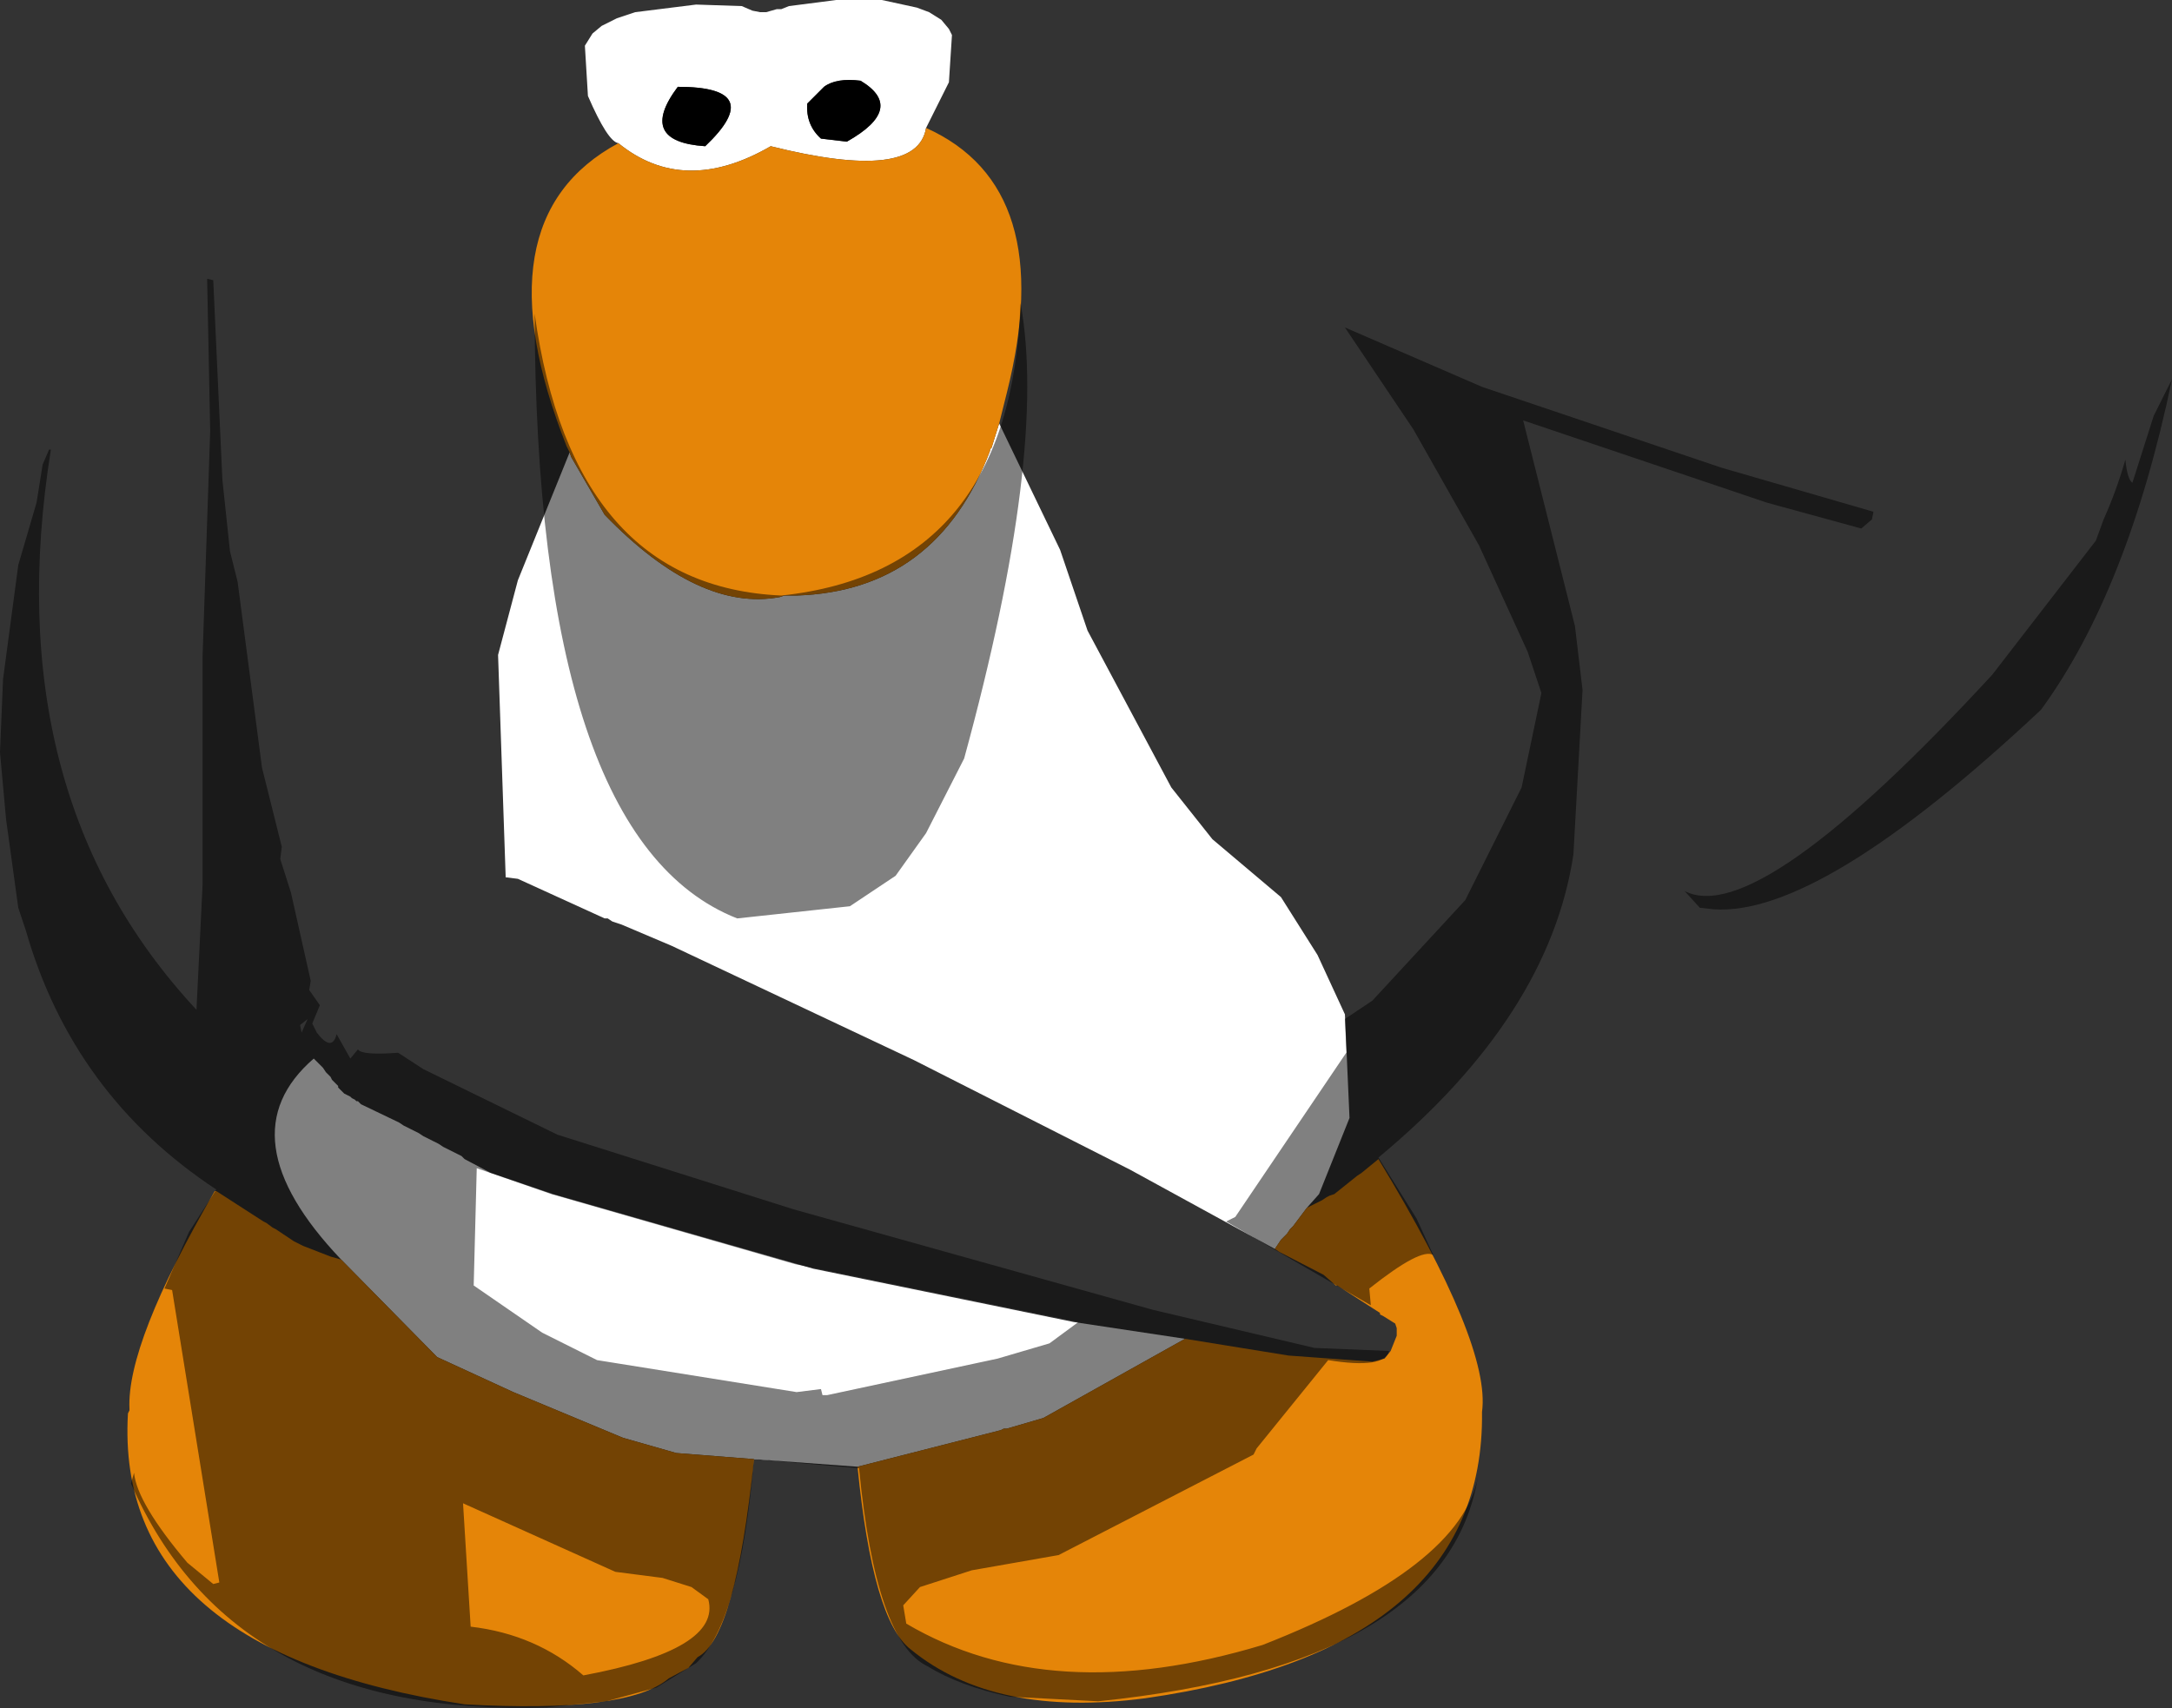 <?xml version="1.0" encoding="UTF-8" standalone="no"?>
<svg xmlns:ffdec="https://www.free-decompiler.com/flash" xmlns:xlink="http://www.w3.org/1999/xlink" ffdec:objectType="shape" height="280.35px" width="356.5px" xmlns="http://www.w3.org/2000/svg">
  <rect width="100%" height="100%" fill="#333333" stroke="none"/>
  <g transform="matrix(1.0, 0.0, 0.0, 1.0, 132.75, 77.75)">
    <path d="M-31.25 -54.25 Q-33.0 -54.5 -36.25 -62.0 L-36.75 -70.25 -35.5 -72.25 -34.0 -73.5 -31.5 -74.75 -28.5 -75.75 -18.5 -77.0 -11.0 -76.75 -9.25 -76.0 -8.0 -75.75 -7.0 -75.75 -5.25 -76.25 -4.5 -76.25 -3.25 -76.75 4.5 -77.75 12.0 -77.75 17.75 -76.5 19.75 -75.75 21.75 -74.5 23.0 -73.0 23.5 -72.0 23.0 -64.25 19.25 -56.75 Q17.75 -47.75 -6.25 -53.75 -20.5 -45.5 -31.25 -54.25 M31.25 -8.25 L41.25 12.5 45.75 25.75 59.5 51.5 66.25 60.0 77.5 69.5 83.5 79.0 88.0 88.75 88.75 105.75 83.75 118.25 81.75 120.5 79.5 123.5 79.0 124.0 78.5 124.75 77.5 125.75 76.5 127.25 52.75 114.25 17.25 96.25 -22.5 77.5 -30.75 74.0 -32.25 73.5 -33.0 73.0 -33.5 73.0 -47.75 66.5 -49.75 66.25 -51.0 29.75 -47.75 17.5 -39.25 -3.5 -39.0 -2.75 -33.5 6.75 Q-18.0 22.75 -4.75 20.25 L-4.0 20.0 -2.0 20.0 Q21.0 19.25 29.75 -3.75 L29.75 -4.0 30.0 -4.25 31.25 -8.25 M8.0 163.0 L-9.0 161.75 -21.75 160.75 -30.5 158.25 -48.5 150.75 -61.0 145.0 -76.75 129.0 Q-96.0 108.75 -81.25 96.0 L-79.75 97.5 -79.25 98.25 -78.5 99.0 -78.25 99.5 -77.25 100.5 -77.25 100.75 -76.25 101.75 -75.25 102.25 -75.0 102.5 -74.5 102.75 -74.25 103.0 -74.0 103.0 -73.5 103.5 -67.25 106.5 -66.5 107.0 -64.0 108.25 -63.25 108.75 -60.75 110.0 -60.0 110.5 -57.0 112.0 -56.5 112.5 -52.25 114.75 -42.0 118.25 0.75 130.5 43.5 139.25 61.75 142.0 38.5 155.0 32.5 156.75 32.0 156.75 31.5 157.0 8.0 163.0 M6.25 -54.5 Q16.0 -60.0 8.5 -64.5 4.5 -65.0 2.5 -63.5 L-0.25 -60.75 Q-0.5 -57.25 2.0 -55.0 L6.25 -54.5 M-17.0 -53.75 Q-6.75 -63.5 -21.5 -63.5 -28.25 -54.5 -17.0 -53.75" fill="#ffffff" fill-rule="evenodd" stroke="none"/>
    <path d="M6.25 -54.5 L2.0 -55.0 Q-0.5 -57.25 -0.25 -60.75 L2.5 -63.5 Q4.5 -65.0 8.5 -64.5 16.0 -60.0 6.25 -54.5 M-17.0 -53.75 Q-28.25 -54.5 -21.5 -63.5 -6.75 -63.5 -17.0 -53.75" fill="#000000" fill-rule="evenodd" stroke="none"/>
    <path d="M19.25 -56.75 Q41.0 -47.0 32.5 -13.25 L31.25 -8.25 30.0 -4.25 29.75 -4.0 29.75 -3.75 Q21.0 19.25 -2.0 20.0 L-4.0 20.0 -4.75 20.25 Q-18.0 22.75 -33.5 6.75 L-39.0 -2.75 -39.25 -3.5 -39.75 -4.5 Q-54.5 -41.75 -31.25 -54.25 -20.5 -45.5 -6.25 -53.75 17.75 -47.75 19.25 -56.75 M81.75 120.5 L84.25 119.25 85.0 118.75 85.5 118.5 86.25 118.25 90.0 115.25 90.75 114.75 93.5 112.5 Q112.0 143.0 110.5 154.0 111.0 193.0 55.25 201.0 30.5 204.25 16.75 193.0 10.5 188.25 8.0 163.0 L31.5 157.0 32.0 156.75 32.5 156.75 38.5 155.0 61.75 142.0 78.75 144.75 92.5 145.75 94.5 145.25 95.5 144.0 96.5 141.5 96.5 140.25 96.25 139.5 94.25 138.25 93.75 138.0 93.75 137.75 86.75 133.25 86.5 133.25 84.5 131.5 77.25 127.75 76.5 127.25 77.5 125.75 78.5 124.75 79.0 124.0 79.5 123.5 81.75 120.5 M-9.0 161.75 Q-12.0 191.0 -18.25 194.25 L-19.75 196.0 -23.0 197.75 Q-29.75 203.5 -56.5 202.0 -114.0 193.25 -111.75 154.25 L-111.5 153.75 -111.5 153.5 Q-112.0 142.75 -97.5 117.75 L-97.25 117.75 -89.5 122.75 -89.0 123.0 -88.0 123.75 -87.5 124.0 -84.5 126.0 -83.0 126.75 -78.5 128.5 -76.75 129.0 -61.0 145.0 -48.5 150.75 -30.5 158.25 -21.75 160.75 -9.0 161.75" fill="#e58508" fill-rule="evenodd" stroke="none"/>
    <path d="M88.0 -24.0 L110.5 -14.25 149.75 -1.0 174.75 6.25 174.5 7.5 172.75 9.0 157.25 4.75 117.25 -8.75 125.75 25.0 127.0 35.5 125.5 62.5 Q121.5 89.0 93.5 112.25 L99.75 122.25 102.5 128.25 Q100.5 127.0 92.0 133.75 L92.25 136.5 68.5 122.75 70.0 122.0 88.25 95.0 88.0 89.5 92.5 86.5 107.75 70.0 117.0 51.5 120.25 36.0 118.0 29.25 110.0 11.75 99.25 -7.25 88.0 -24.0 M220.75 -9.5 L223.75 -15.5 Q216.5 19.25 202.25 38.75 166.0 72.75 148.5 71.5 L146.25 71.25 143.75 68.5 Q155.75 74.75 194.25 33.0 L211.25 11.0 212.55 7.45 Q214.6 2.9 216.1 -2.3 216.4 0.9 217.25 1.5 L220.75 -9.5 M14.25 66.0 L6.75 71.0 -11.75 73.0 Q-44.75 60.0 -45.0 -26.25 -38.75 18.5 -4.5 20.0 33.25 16.0 34.75 -28.0 39.25 -3.5 25.5 46.75 L19.25 59.0 14.25 66.0 M-56.75 169.0 L-55.5 189.25 Q-44.75 190.5 -37.0 197.25 -14.25 193.0 -16.5 184.75 L-19.25 182.75 -24.0 181.25 -31.75 180.25 -56.75 169.0 M-83.25 91.75 L-82.25 89.5 -83.5 90.5 -83.25 91.75 M26.75 180.0 L18.25 182.75 15.5 185.75 16.0 188.75 Q39.75 202.75 74.5 192.25 107.15 179.45 109.85 164.55 104.8 195.6 47.5 201.5 L33.0 200.75 Q24.75 199.0 19.5 195.75 11.0 191.75 8.25 163.25 L-9.0 161.75 Q-11.25 188.5 -18.5 195.25 L-25.0 199.25 -33.25 201.5 -43.0 202.5 Q-94.5 204.25 -111.25 165.75 L-110.75 164.0 Q-110.25 169.0 -102.0 178.75 L-97.75 182.25 -96.75 182.0 -104.5 134.0 -105.75 133.75 -101.75 124.5 -97.25 117.5 Q-120.75 102.0 -128.5 75.0 L-129.75 71.25 -131.75 56.75 -132.75 45.75 -132.25 33.75 -129.75 15.0 -126.75 4.75 -125.75 -1.5 -124.7 -3.95 -124.4 -3.95 Q-133.45 52.6 -100.5 88.0 L-99.5 67.5 -99.5 30.0 -98.25 -7.0 -98.75 -32.0 -97.75 -31.75 -96.25 1.0 -95.0 12.75 -93.75 17.75 -89.75 48.25 -86.5 61.25 -86.75 63.25 -85.0 68.75 -81.75 83.25 -82.0 84.75 -80.25 87.25 -81.5 90.25 -80.75 91.75 Q-78.25 95.0 -77.5 92.0 L-75.25 96.0 -74.0 94.5 Q-73.4 95.5 -67.4 95.05 L-63.25 97.75 -41.25 108.5 -2.5 120.75 56.5 137.25 83.0 143.5 95.25 144.0 Q94.5 147.0 85.25 145.5 L73.5 160.0 73.0 161.0 41.0 177.5 26.75 180.0 M31.0 145.25 L39.5 142.75 44.25 139.25 -2.25 129.75 -42.25 118.25 -54.5 114.0 -55.0 133.25 -43.75 141.0 -34.75 145.5 -2.0 150.75 2.0 150.25 2.25 151.25 3.0 151.25 31.0 145.25" fill="#000000" fill-opacity="0.498" fill-rule="evenodd" stroke="none"/>
  </g>
</svg>
